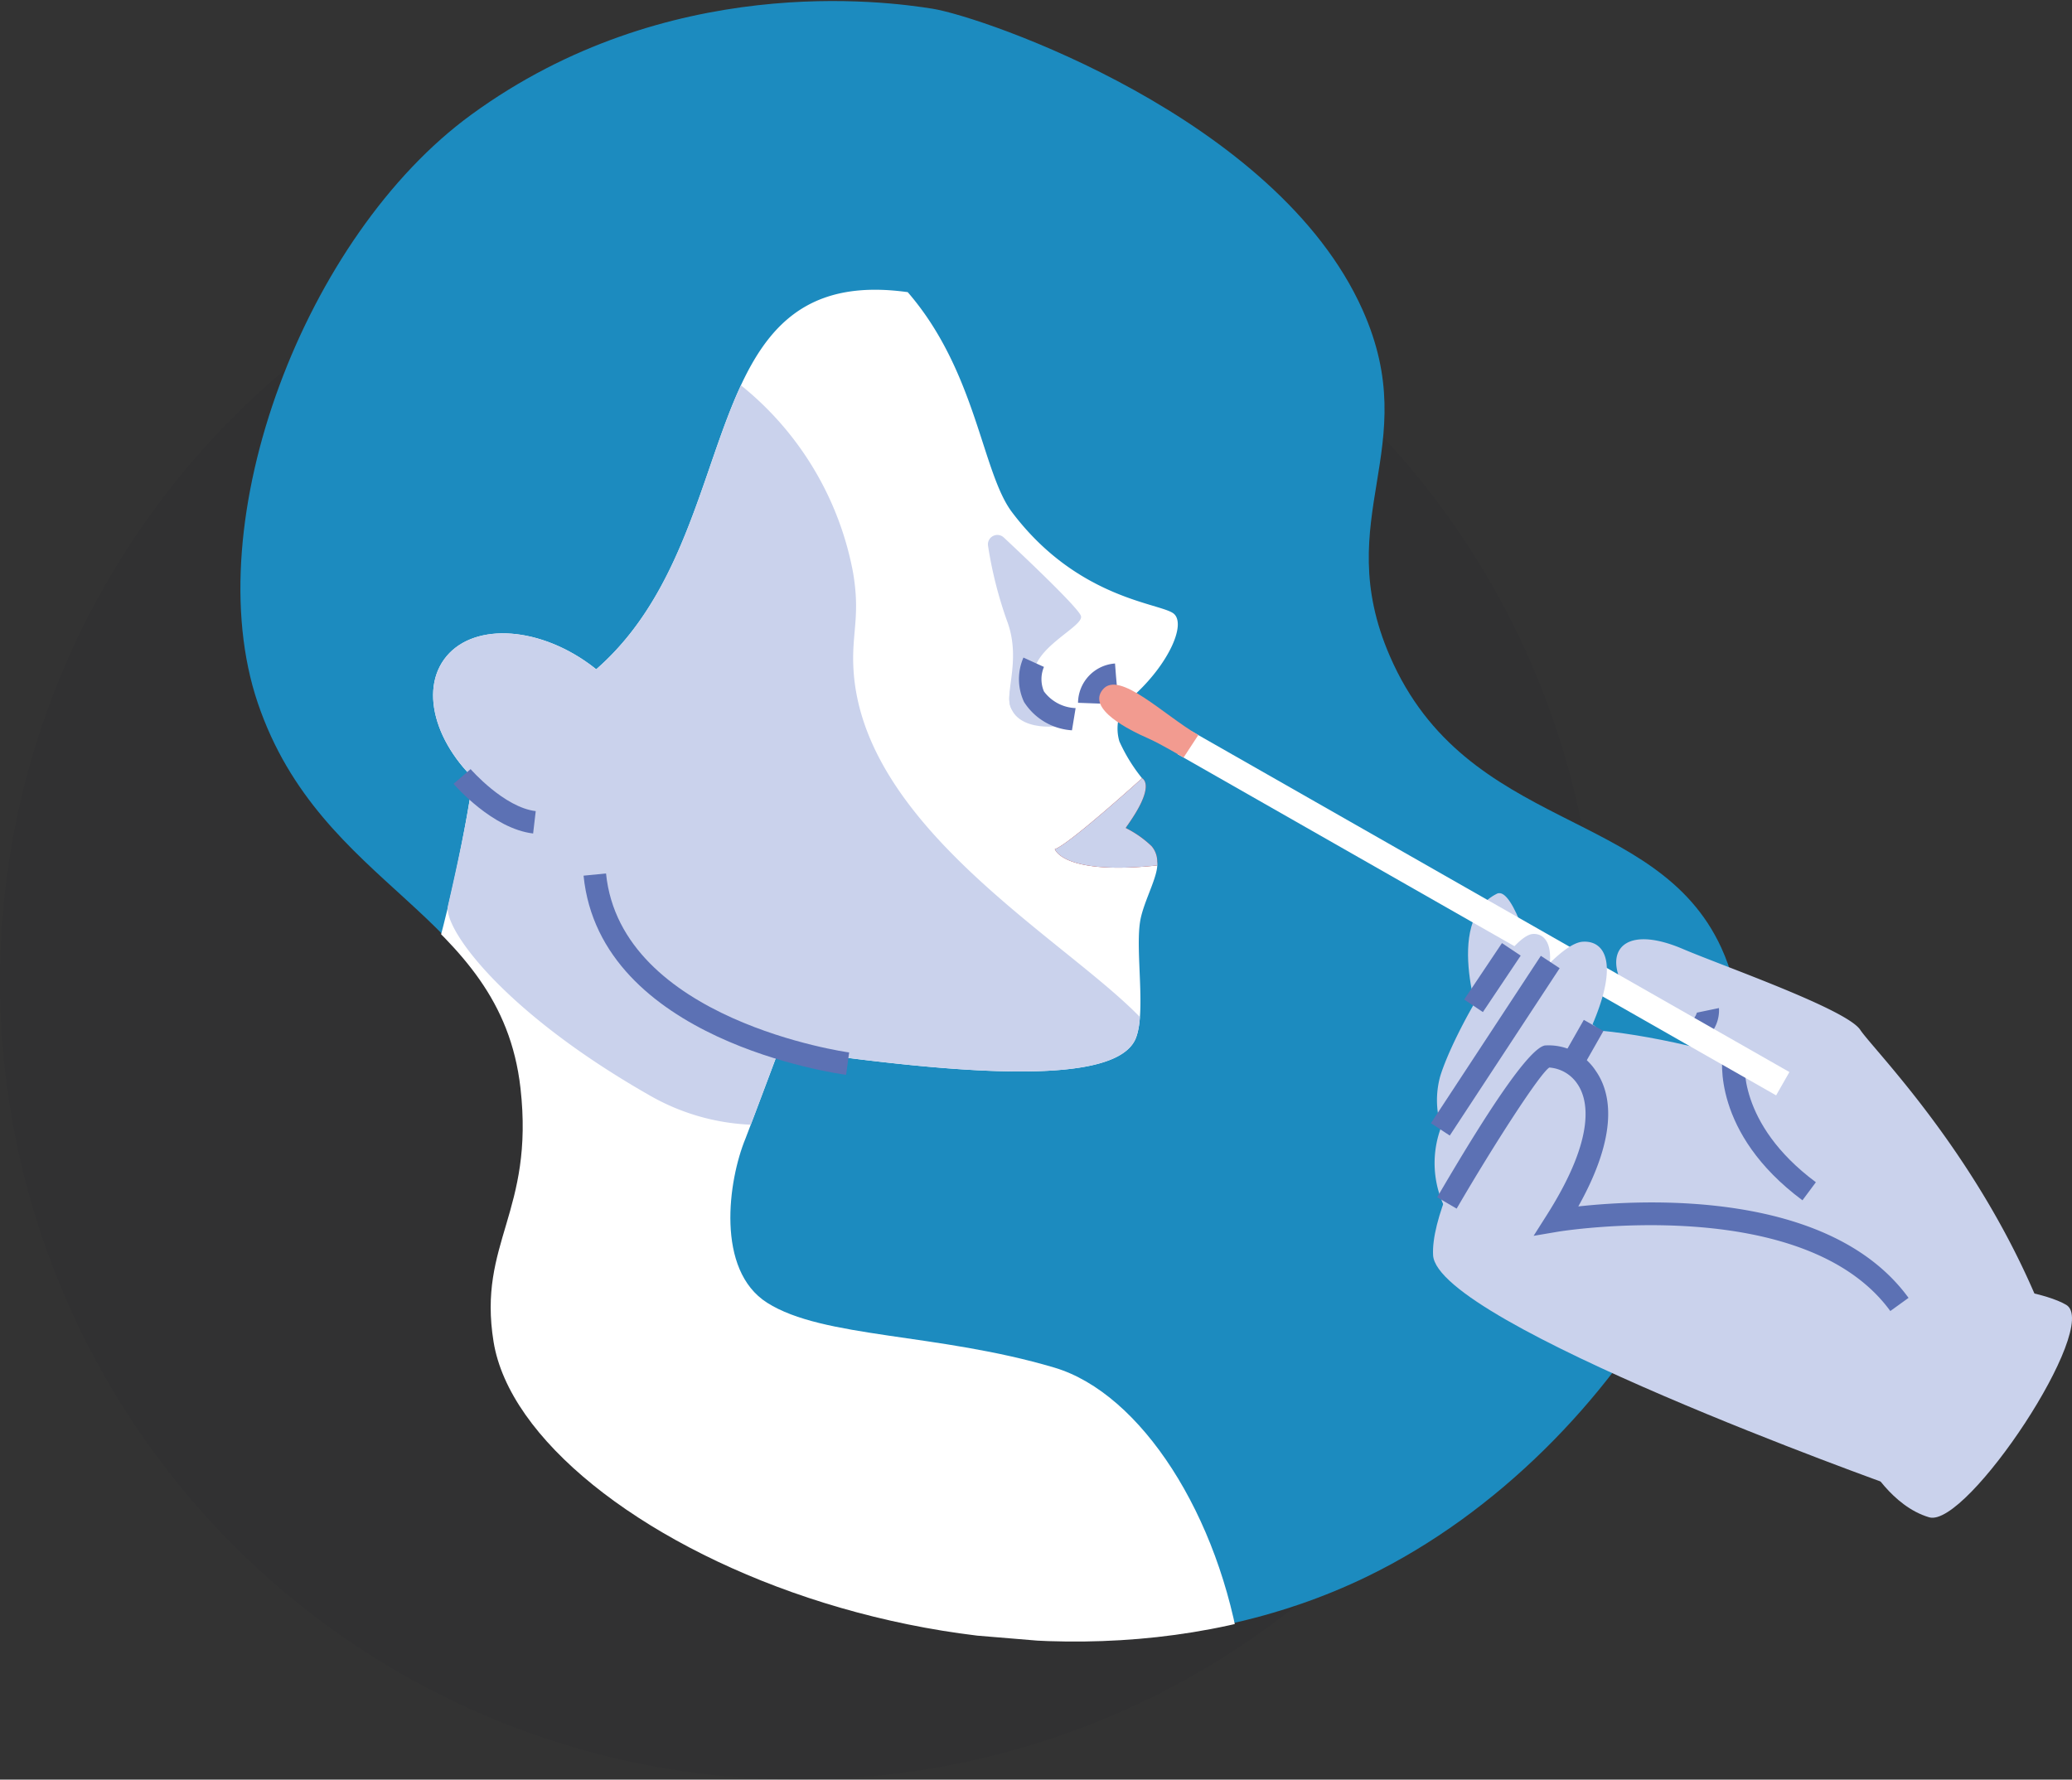 <svg xmlns="http://www.w3.org/2000/svg" xmlns:xlink="http://www.w3.org/1999/xlink" width="147.58" height="126.774" viewBox="0 0 147.58 126.774">
  <rect x="0" y="0" width="147.58" height="126.774" fill="#333333" stroke="none"/>
  <defs>
    <clipPath id="clip-path">
      <path id="Path_765" data-name="Path 765" d="M656.359,270.3c13.982-10.192,29.513-8.1,32.907-7.551,3.593.578,24.521,7.736,30.666,21.488,4.411,9.872-2.369,14.753,1.947,24.7,5.48,12.634,19.01,10.743,23.63,20.789,5.859,12.74-6.68,35.829-25.229,44.849-25.526,12.412-60.04-2.983-62.277-16.8-1.143-7.058,2.915-9.23,1.917-18.071-1.421-12.565-14.271-14.067-18.8-27.433C636.737,299.316,644.509,278.933,656.359,270.3Z" transform="translate(-639.884 -262.195)" fill="none"/>
    </clipPath>
  </defs>
  <g id="Group_447" data-name="Group 447" transform="translate(-624.679 -279.195)">
    <circle id="Ellipse_31" data-name="Ellipse 31" cx="56.88" cy="56.88" r="56.88" transform="translate(624.679 292.208)" fill="rgba(15, 23, 39,0.04)"/>
    <g id="Group_569" data-name="Group 569" transform="translate(641.714 279.195)">
      <g id="Group_446" data-name="Group 446">
        <g id="Group_410" data-name="Group 410" transform="translate(0.085 0.074)">
          <path id="Path_754" data-name="Path 754" d="M656.389,270.332c13.961-10.178,29.472-8.087,32.86-7.542,3.588.578,24.485,7.726,30.622,21.46,4.405,9.858-2.366,14.732,1.944,24.665,5.472,12.616,18.983,10.728,23.6,20.758,5.851,12.722-6.67,35.779-25.194,44.786-25.489,12.4-59.954-2.978-62.189-16.78-1.14-7.049,2.912-9.218,1.915-18.045-1.419-12.547-14.25-14.048-18.771-27.394C636.8,299.309,644.555,278.957,656.389,270.332Z" transform="translate(-639.937 -262.241)" fill="#1c8bbf"/>
        </g>
        <g id="Group_427" data-name="Group 427">
          <g id="Group_426" data-name="Group 426" clip-path="url(#clip-path)">
            <g id="Group_425" data-name="Group 425" transform="translate(-21.311 20.64)">
              <g id="Group_423" data-name="Group 423">
                <g id="Group_411" data-name="Group 411" transform="translate(0 32.352)">
                  <path id="Path_755" data-name="Path 755" d="M705.983,339.637c-8.335-2.475-16.457-2.08-20.458-4.62-3.673-2.332-2.776-8.714-1.541-11.7.233-.562,3.342-8.884,3.342-8.884l-22.4-19.223s-2.339,20.569-10.179,31.7c-8.524,12.1-28.136,14.289-28.136,14.289v11.4l92.664,7.691C717.751,350.157,712.142,341.466,705.983,339.637Z" transform="translate(-626.609 -295.206)" fill="#fff"/>
                </g>
                <g id="Group_418" data-name="Group 418" transform="translate(37.148)">
                  <g id="Group_412" data-name="Group 412">
                    <path id="Path_756" data-name="Path 756" d="M699.228,315.617a11.707,11.707,0,0,0-2.183-2.227s1.949-2.759,1.178-3.538a12.014,12.014,0,0,1-1.616-2.626,3.215,3.215,0,0,1,.713-3.084,2.644,2.644,0,0,0,.52-.372c2.341-2.215,3.5-4.891,2.65-5.633-.889-.771-6.819-.987-11.534-7.243-2.146-2.848-2.538-10.033-7.426-15.672-.051-.006-.1-.011-.152-.019-18.92-2.485-8.181,26.632-31.628,31.406a95.8,95.8,0,0,0,11.887,19.649,4.392,4.392,0,0,0,2.758,1.608c16.1,2.615,31.717,4.654,33.385.5.729-1.816-.037-6.135.3-8.288C698.316,318.534,699.642,316.422,699.228,315.617Z" transform="translate(-649.75 -275.052)" fill="#fff"/>
                  </g>
                  <g id="Group_413" data-name="Group 413" transform="translate(39.016 26.631)">
                    <path id="Path_757" data-name="Path 757" d="M675.484,291.645c-.509-.095-1.926,1.9-1.25,3.291.807,1.665,3.989,1.225,4.081.856.053-.212-.917-.3-1.711-1.25C675.516,293.244,675.913,291.724,675.484,291.645Z" transform="translate(-674.054 -291.642)" fill="#cad2ec"/>
                  </g>
                  <g id="Group_414" data-name="Group 414" transform="translate(37.493 17.469)">
                    <path id="Path_758" data-name="Path 758" d="M673.116,286.717a.672.672,0,0,1,1.124-.6c1.965,1.841,5.331,5.052,5.493,5.591.23.766-3.6,2.3-3.368,4.439s-.637,3.138-1.478,2.3.714-3.443-.433-6.428A29.184,29.184,0,0,1,673.116,286.717Z" transform="translate(-673.106 -285.935)" fill="#cad2ec"/>
                  </g>
                  <g id="Group_417" data-name="Group 417" transform="translate(42.259 34.8)">
                    <g id="Group_415" data-name="Group 415">
                      <path id="Path_759" data-name="Path 759" d="M683.344,302.945c-6.707.7-7.269-1.164-7.269-1.164.962-.292,6.214-5.05,6.214-5.05s1.088.453-1.178,3.538h0a7.444,7.444,0,0,1,1.856,1.3,1.686,1.686,0,0,1,.377,1.381Z" transform="translate(-676.075 -296.731)" fill="#b3221c"/>
                    </g>
                    <g id="Group_416" data-name="Group 416">
                      <path id="Path_760" data-name="Path 760" d="M683.344,302.945c-6.707.7-7.269-1.164-7.269-1.164.962-.292,6.214-5.05,6.214-5.05s1.088.453-1.178,3.538h0a7.444,7.444,0,0,1,1.856,1.3,1.686,1.686,0,0,1,.377,1.381Z" transform="translate(-676.075 -296.731)" fill="#cad2ec"/>
                    </g>
                  </g>
                </g>
                <g id="Group_419" data-name="Group 419" transform="translate(32.516 21.636)">
                  <ellipse id="Ellipse_32" data-name="Ellipse 32" cx="5.791" cy="8.564" rx="5.791" ry="8.564" transform="translate(0 9.383) rotate(-54.106)" fill="#fff"/>
                </g>
                <g id="Group_420" data-name="Group 420" transform="translate(35.125 6.809)">
                  <path id="Path_761" data-name="Path 761" d="M663.835,329.833a15.786,15.786,0,0,0,7.28,2.132c.5-1.308,1.368-3.633,2.04-5.428,12.948,1.885,24,2.718,25.388-.738a5.234,5.234,0,0,0,.287-1.506c-5.522-5.691-20.374-13.886-20.422-25.5-.008-2.1.47-3.312,0-6.123a22.359,22.359,0,0,0-7.991-13.375c-2.814,6.042-4.021,14.74-10.315,20.23-.161-.128-.321-.258-.491-.382-3.832-2.772-8.458-2.92-10.333-.329-1.612,2.227-.663,5.747,2.066,8.453-.385,2.517-.716,4.371-1.795,9.094C649.187,317.943,653.407,323.875,663.835,329.833Z" transform="translate(-648.49 -279.294)" fill="#cad2ec"/>
                </g>
                <g id="Group_421" data-name="Group 421" transform="translate(81.056 26.618)">
                  <path id="Path_762" data-name="Path 762" d="M678.706,294.5l-1.6-.059a2.837,2.837,0,0,1,2.634-2.8l.124,1.6-.063-.8.071.8A1.236,1.236,0,0,0,678.706,294.5Z" transform="translate(-677.102 -291.634)" fill="#5c71b4"/>
                </g>
                <g id="Group_422" data-name="Group 422" transform="translate(45.841 41.581)">
                  <path id="Path_763" data-name="Path 763" d="M673.865,315.3c-.714-.095-17.527-2.464-18.7-14.186l1.6-.159c1.047,10.457,17.153,12.732,17.315,12.752Z" transform="translate(-655.165 -300.955)" fill="#5c71b4"/>
                </g>
              </g>
              <g id="Group_424" data-name="Group 424" transform="translate(36.58 34.149)">
                <path id="Path_764" data-name="Path 764" d="M655.064,300.911c-2.88-.337-5.556-3.408-5.668-3.538l1.215-1.048c.024.027,2.384,2.727,4.639,2.992Z" transform="translate(-649.396 -296.325)" fill="#5c71b4"/>
              </g>
            </g>
          </g>
        </g>
        <g id="Group_444" data-name="Group 444" transform="translate(61.253 48.776)">
          <g id="Group_428" data-name="Group 428" transform="translate(26.273 14.848)">
            <path id="Path_766" data-name="Path 766" d="M695.468,311.65s-2.951-7.813.992-9.778c1.218-.607,2.74,5.352,2.74,5.352Z" transform="translate(-694.407 -301.829)" fill="#cad2ec"/>
          </g>
          <g id="Group_429" data-name="Group 429" transform="translate(28.976 24.536)">
            <path id="Path_767" data-name="Path 767" d="M696.571,325.8s-1.252-13.21.289-16.679,18.74,1.117,21.683,3.145-2.589,18.923-2.589,18.923Z" transform="translate(-696.091 -307.864)" fill="#cad2ec"/>
          </g>
          <g id="Group_430" data-name="Group 430" transform="translate(36.831 18.132)">
            <path id="Path_768" data-name="Path 768" d="M715.651,328.265s-4.386-4.118-5.384-7.686a13.005,13.005,0,0,1,.483-7.32l-4-2.857s-4.373-.848-5.517-3.713c-.915-2.289.684-3.752,4.508-2.117,2.811,1.2,11.64,4.28,12.619,5.753s8.813,9.237,13.266,20.894C731.629,331.218,724.334,337.277,715.651,328.265Z" transform="translate(-700.984 -303.874)" fill="#cad2ec"/>
          </g>
          <g id="Group_431" data-name="Group 431" transform="translate(44.365 26.341)">
            <path id="Path_769" data-name="Path 769" d="M711.406,319.376c-6.479-4.819-5.72-10.163-5.683-10.388l1.584.246c-.026.186-.6,4.646,5.055,8.855Z" transform="translate(-705.678 -308.988)" fill="#5c71b4"/>
          </g>
          <g id="Group_432" data-name="Group 432" transform="translate(54.521 42.979)">
            <path id="Path_770" data-name="Path 770" d="M712.285,331.886s1.637,3.015,4.32,3.8,12.255-13.642,9.76-15.135S709.861,316.278,712.285,331.886Z" transform="translate(-712.004 -319.353)" fill="#cad2ec"/>
          </g>
          <g id="Group_433" data-name="Group 433" transform="translate(42.094 23.034)">
            <path id="Path_771" data-name="Path 771" d="M705.274,309.18l-1.008-1.252.5.626-.507-.623a1.346,1.346,0,0,0,.485-.676l1.572-.327A2.617,2.617,0,0,1,705.274,309.18Z" transform="translate(-704.263 -306.928)" fill="#5c71b4"/>
          </g>
          <g id="Group_436" data-name="Group 436">
            <g id="Group_434" data-name="Group 434" transform="translate(5.592 3.29)">
              <rect id="Rectangle_164" data-name="Rectangle 164" width="1.912" height="49.067" transform="translate(0 1.661) rotate(-60.31)" fill="#fff"/>
            </g>
            <g id="Group_435" data-name="Group 435">
              <path id="Path_772" data-name="Path 772" d="M684.053,297.77s-1.568-.945-2.5-1.358c-1.345-.592-4.413-2.1-3.249-3.495s4.347,1.833,6.8,3.247Z" transform="translate(-678.041 -292.579)" fill="#f29b90"/>
            </g>
          </g>
          <g id="Group_437" data-name="Group 437" transform="translate(23.778 23.672)">
            <path id="Path_773" data-name="Path 773" d="M725.542,340.707s-32.422-11.56-32.682-16.416,7.964-17.906,10.438-16.912,3.214,2.727-.97,13.422c0,0,23.185-.106,25.665,9.951S725.542,340.707,725.542,340.707Z" transform="translate(-692.853 -307.326)" fill="#cad2ec"/>
          </g>
          <g id="Group_438" data-name="Group 438" transform="translate(23.857 18.304)">
            <path id="Path_774" data-name="Path 774" d="M694.666,324.463a7.273,7.273,0,0,1-1.319-7.11c1.512-4.008,7.651-13.183,10.131-13.366S707.67,307.979,694.666,324.463Z" transform="translate(-692.903 -303.981)" fill="#cad2ec"/>
          </g>
          <g id="Group_439" data-name="Group 439" transform="translate(24.036 17.754)">
            <path id="Path_775" data-name="Path 775" d="M694.313,319.316a6.411,6.411,0,0,1-1.044-5.533c.944-3.074,4.927-10.052,6.609-10.142S702.81,306.819,694.313,319.316Z" transform="translate(-693.014 -303.639)" fill="#cad2ec"/>
          </g>
          <g id="Group_440" data-name="Group 440" transform="translate(24.073 25.654)">
            <path id="Path_776" data-name="Path 776" d="M725.315,327.523c-6.171-8.465-23.461-5.684-23.635-5.657l-1.771.3.962-1.517c3.544-5.6,2.886-8.214,2.177-9.272a2.64,2.64,0,0,0-2.02-1.2c-.681.43-3.991,5.562-6.6,10.051l-1.387-.809c4.053-6.959,6.632-10.6,7.664-10.813a4.01,4.01,0,0,1,3.639,1.82c1.074,1.547,1.653,4.451-1.252,9.645,4.7-.514,17.907-1.19,23.522,6.514Z" transform="translate(-693.037 -308.56)" fill="#5c71b4"/>
          </g>
          <g id="Group_441" data-name="Group 441" transform="translate(23.632 19.314)">
            <rect id="Rectangle_165" data-name="Rectangle 165" width="14.262" height="1.605" transform="translate(0 11.922) rotate(-56.713)" fill="#5c71b4"/>
          </g>
          <g id="Group_442" data-name="Group 442" transform="translate(33.139 23.876)">
            <rect id="Rectangle_166" data-name="Rectangle 166" width="2.794" height="1.605" transform="translate(0 2.429) rotate(-60.38)" fill="#5c71b4"/>
          </g>
          <g id="Group_443" data-name="Group 443" transform="translate(25.998 18.407)">
            <rect id="Rectangle_167" data-name="Rectangle 167" width="4.838" height="1.606" transform="translate(0 4.019) rotate(-56.186)" fill="#5c71b4"/>
          </g>
        </g>
        <g id="Group_445" data-name="Group 445" transform="translate(55.531 46.843)">
          <path id="Path_777" data-name="Path 777" d="M678.263,296.557a4.377,4.377,0,0,1-3.416-2.023,3.846,3.846,0,0,1-.04-3.159l1.459.668-.73-.334.732.331a2.233,2.233,0,0,0,0,1.748,2.94,2.94,0,0,0,2.255,1.186Z" transform="translate(-674.477 -291.375)" fill="#5c71b4"/>
        </g>
      </g>
    </g>
  </g>
</svg>
